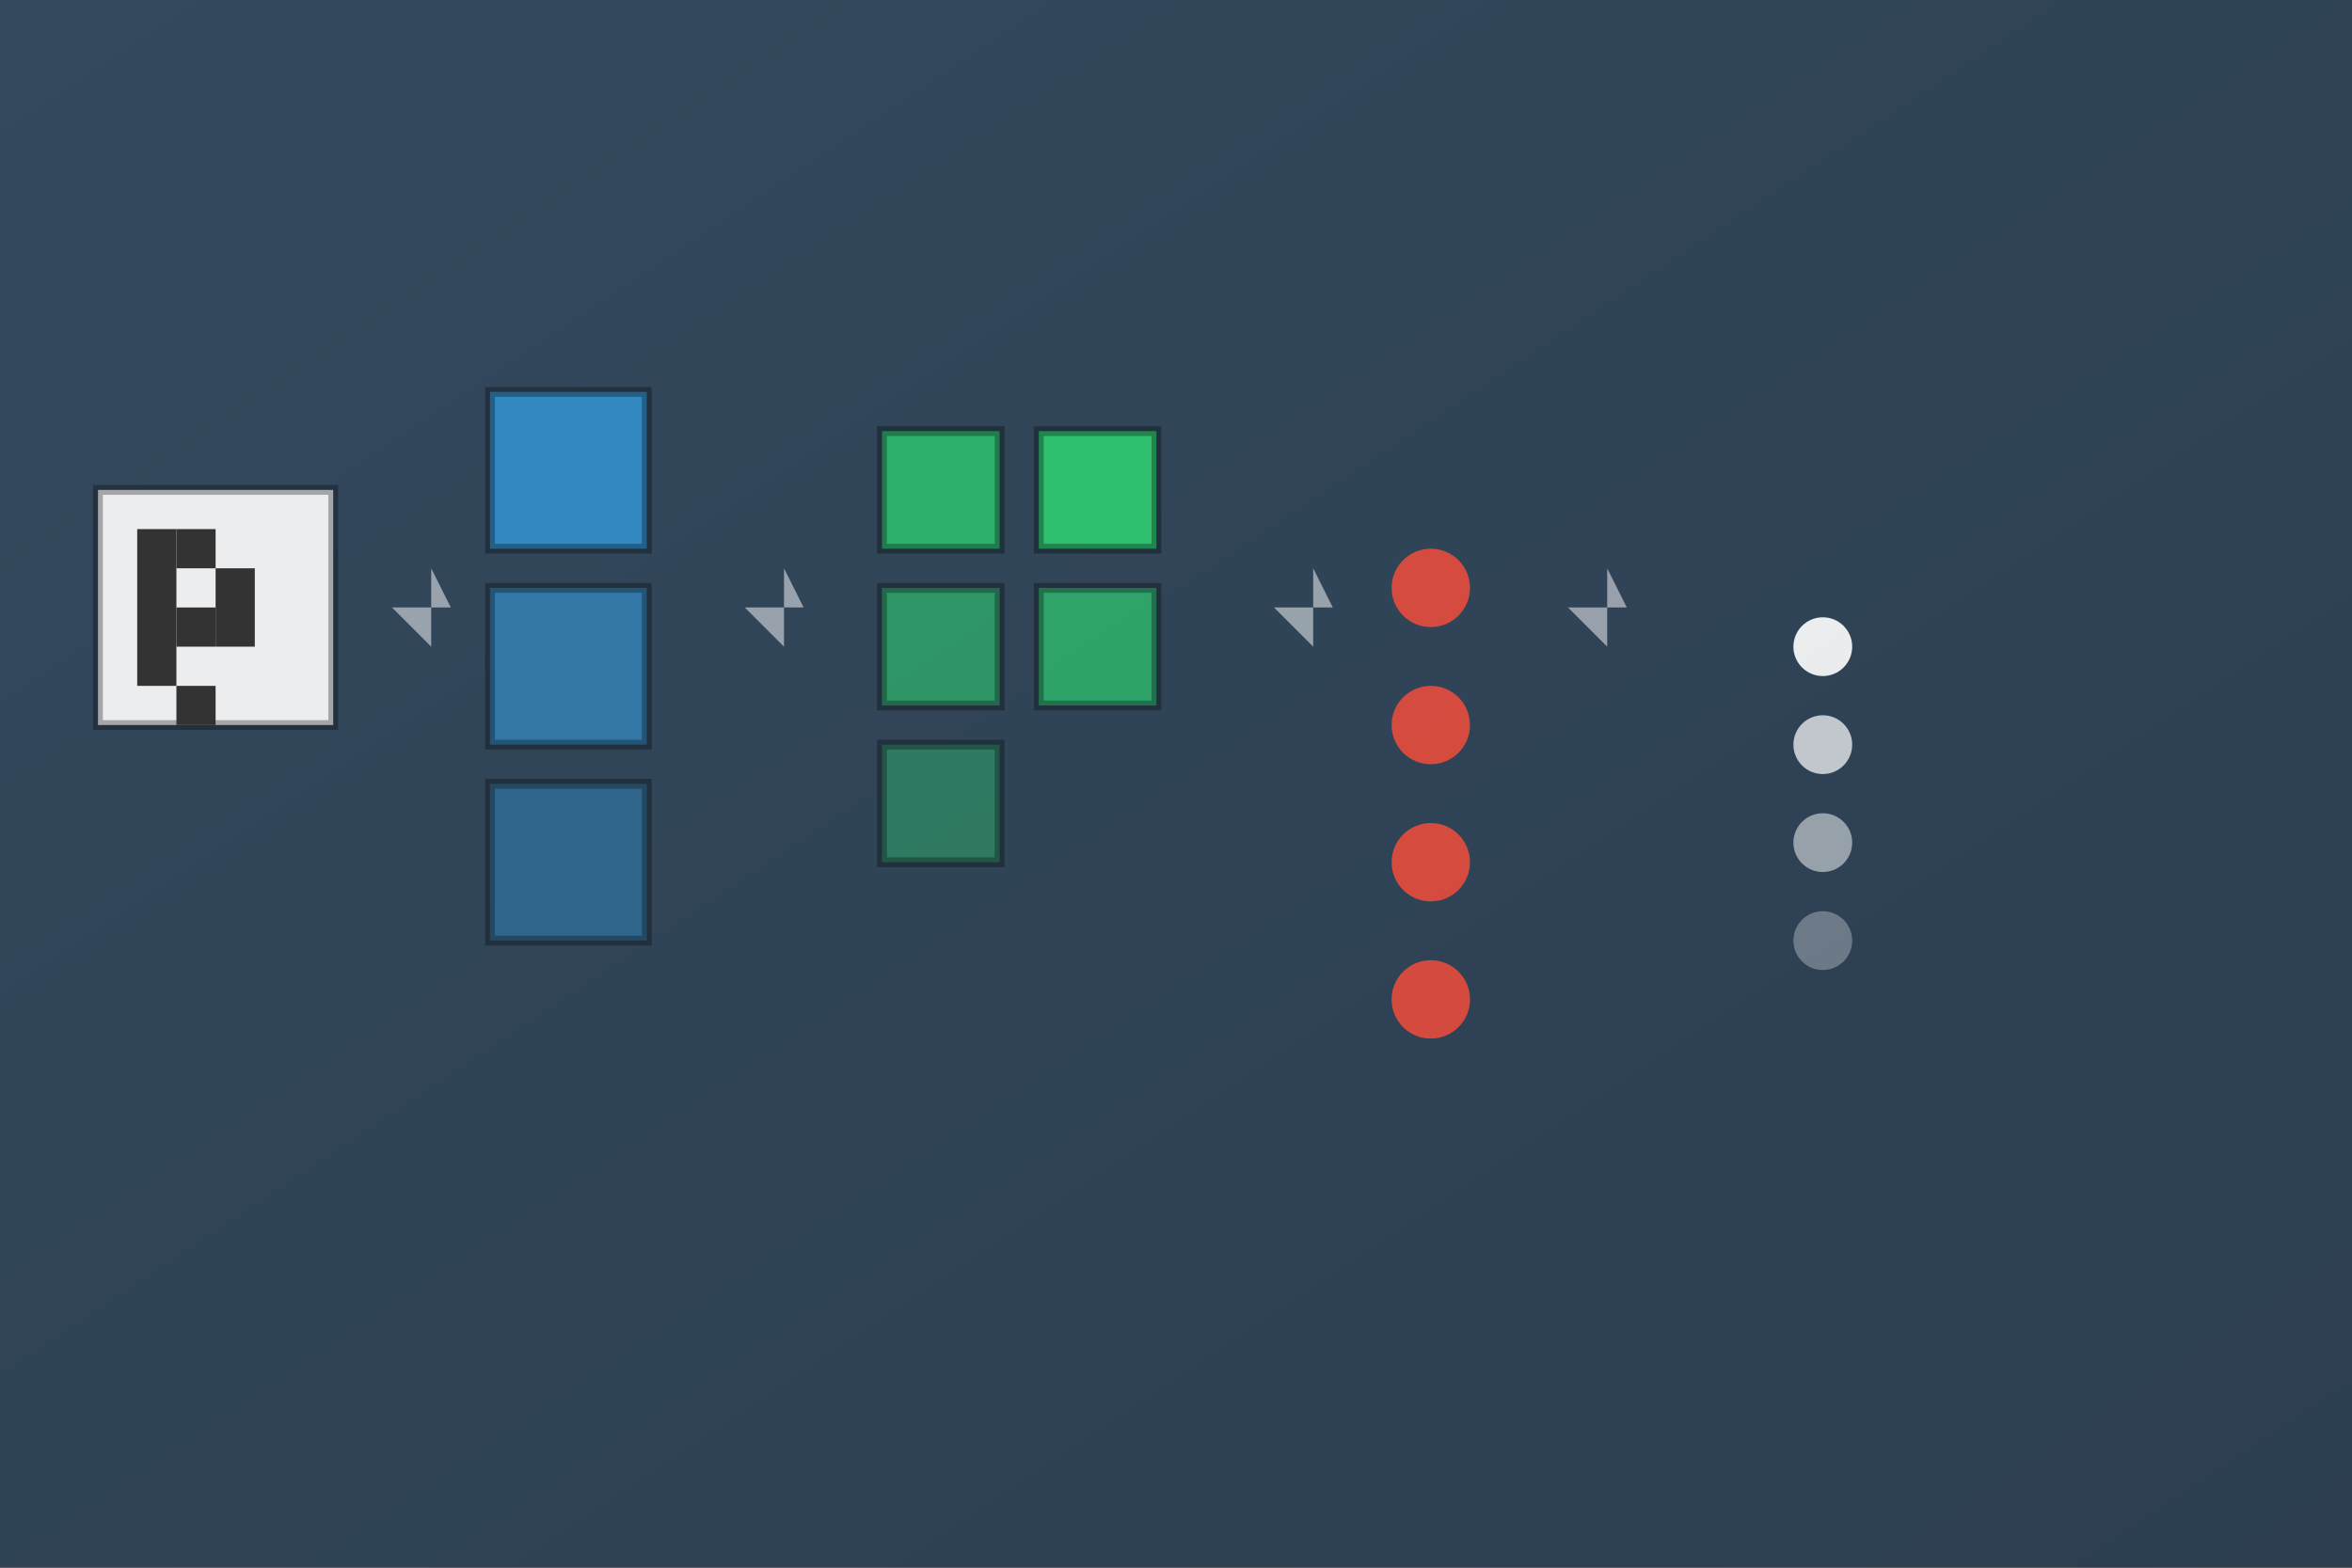 <svg viewBox="0 0 120 80" xmlns="http://www.w3.org/2000/svg">
  <rect x="0" y="0" width="120" height="80" fill="#808080" stroke="none"/>
  <defs>
    <linearGradient id="cnnGradient" x1="0%" y1="0%" x2="100%" y2="100%">
      <stop offset="0%" style="stop-color:#34495e;stop-opacity:1" />
      <stop offset="100%" style="stop-color:#2c3e50;stop-opacity:1" />
    </linearGradient>
  </defs>

  <!-- Background -->
  <rect width="120" height="80" fill="url(#cnnGradient)"/>

  <!-- Input image -->
  <g transform="translate(5,25)">
    <rect x="0" y="0" width="12" height="12" fill="rgba(255,255,255,0.9)" stroke="rgba(0,0,0,0.3)" stroke-width="0.5"/>
    <!-- MNIST-like digit pattern -->
    <rect x="2" y="2" width="2" height="8" fill="#333"/>
    <rect x="4" y="2" width="2" height="2" fill="#333"/>
    <rect x="4" y="6" width="2" height="2" fill="#333"/>
    <rect x="4" y="10" width="2" height="2" fill="#333"/>
    <rect x="6" y="4" width="2" height="4" fill="#333"/>
  </g>

  <!-- Conv1 + Pool1 -->
  <g transform="translate(25,20)">
    <rect x="0" y="0" width="8" height="8" fill="rgba(52,152,219,0.8)" stroke="rgba(0,0,0,0.3)" stroke-width="0.5"/>
    <rect x="0" y="10" width="8" height="8" fill="rgba(52,152,219,0.6)" stroke="rgba(0,0,0,0.3)" stroke-width="0.5"/>
    <rect x="0" y="20" width="8" height="8" fill="rgba(52,152,219,0.4)" stroke="rgba(0,0,0,0.3)" stroke-width="0.5"/>
  </g>

  <!-- Conv2 + Pool2 -->
  <g transform="translate(45,22)">
    <rect x="0" y="0" width="6" height="6" fill="rgba(46,204,113,0.8)" stroke="rgba(0,0,0,0.3)" stroke-width="0.5"/>
    <rect x="0" y="8" width="6" height="6" fill="rgba(46,204,113,0.6)" stroke="rgba(0,0,0,0.3)" stroke-width="0.5"/>
    <rect x="0" y="16" width="6" height="6" fill="rgba(46,204,113,0.4)" stroke="rgba(0,0,0,0.3)" stroke-width="0.5"/>
    <rect x="8" y="0" width="6" height="6" fill="rgba(46,204,113,0.9)" stroke="rgba(0,0,0,0.3)" stroke-width="0.5"/>
    <rect x="8" y="8" width="6" height="6" fill="rgba(46,204,113,0.7)" stroke="rgba(0,0,0,0.3)" stroke-width="0.5"/>
  </g>

  <!-- Fully Connected -->
  <g transform="translate(70,25)">
    <circle cx="3" cy="5" r="2" fill="rgba(231,76,60,0.9)"/>
    <circle cx="3" cy="12" r="2" fill="rgba(231,76,60,0.9)"/>
    <circle cx="3" cy="19" r="2" fill="rgba(231,76,60,0.9)"/>
    <circle cx="3" cy="26" r="2" fill="rgba(231,76,60,0.9)"/>
  </g>

  <!-- Output -->
  <g transform="translate(90,30)">
    <circle cx="3" cy="3" r="1.5" fill="rgba(255,255,255,0.9)"/>
    <circle cx="3" cy="8" r="1.5" fill="rgba(255,255,255,0.7)"/>
    <circle cx="3" cy="13" r="1.5" fill="rgba(255,255,255,0.5)"/>
    <circle cx="3" cy="18" r="1.5" fill="rgba(255,255,255,0.3)"/>
  </g>

  <!-- Arrows -->
  <polygon points="20,31 23,31 22,29 22,33" fill="rgba(255,255,255,0.5)"/>
  <polygon points="38,31 41,31 40,29 40,33" fill="rgba(255,255,255,0.5)"/>
  <polygon points="65,31 68,31 67,29 67,33" fill="rgba(255,255,255,0.5)"/>
  <polygon points="80,31 83,31 82,29 82,33" fill="rgba(255,255,255,0.5)"/>
</svg>